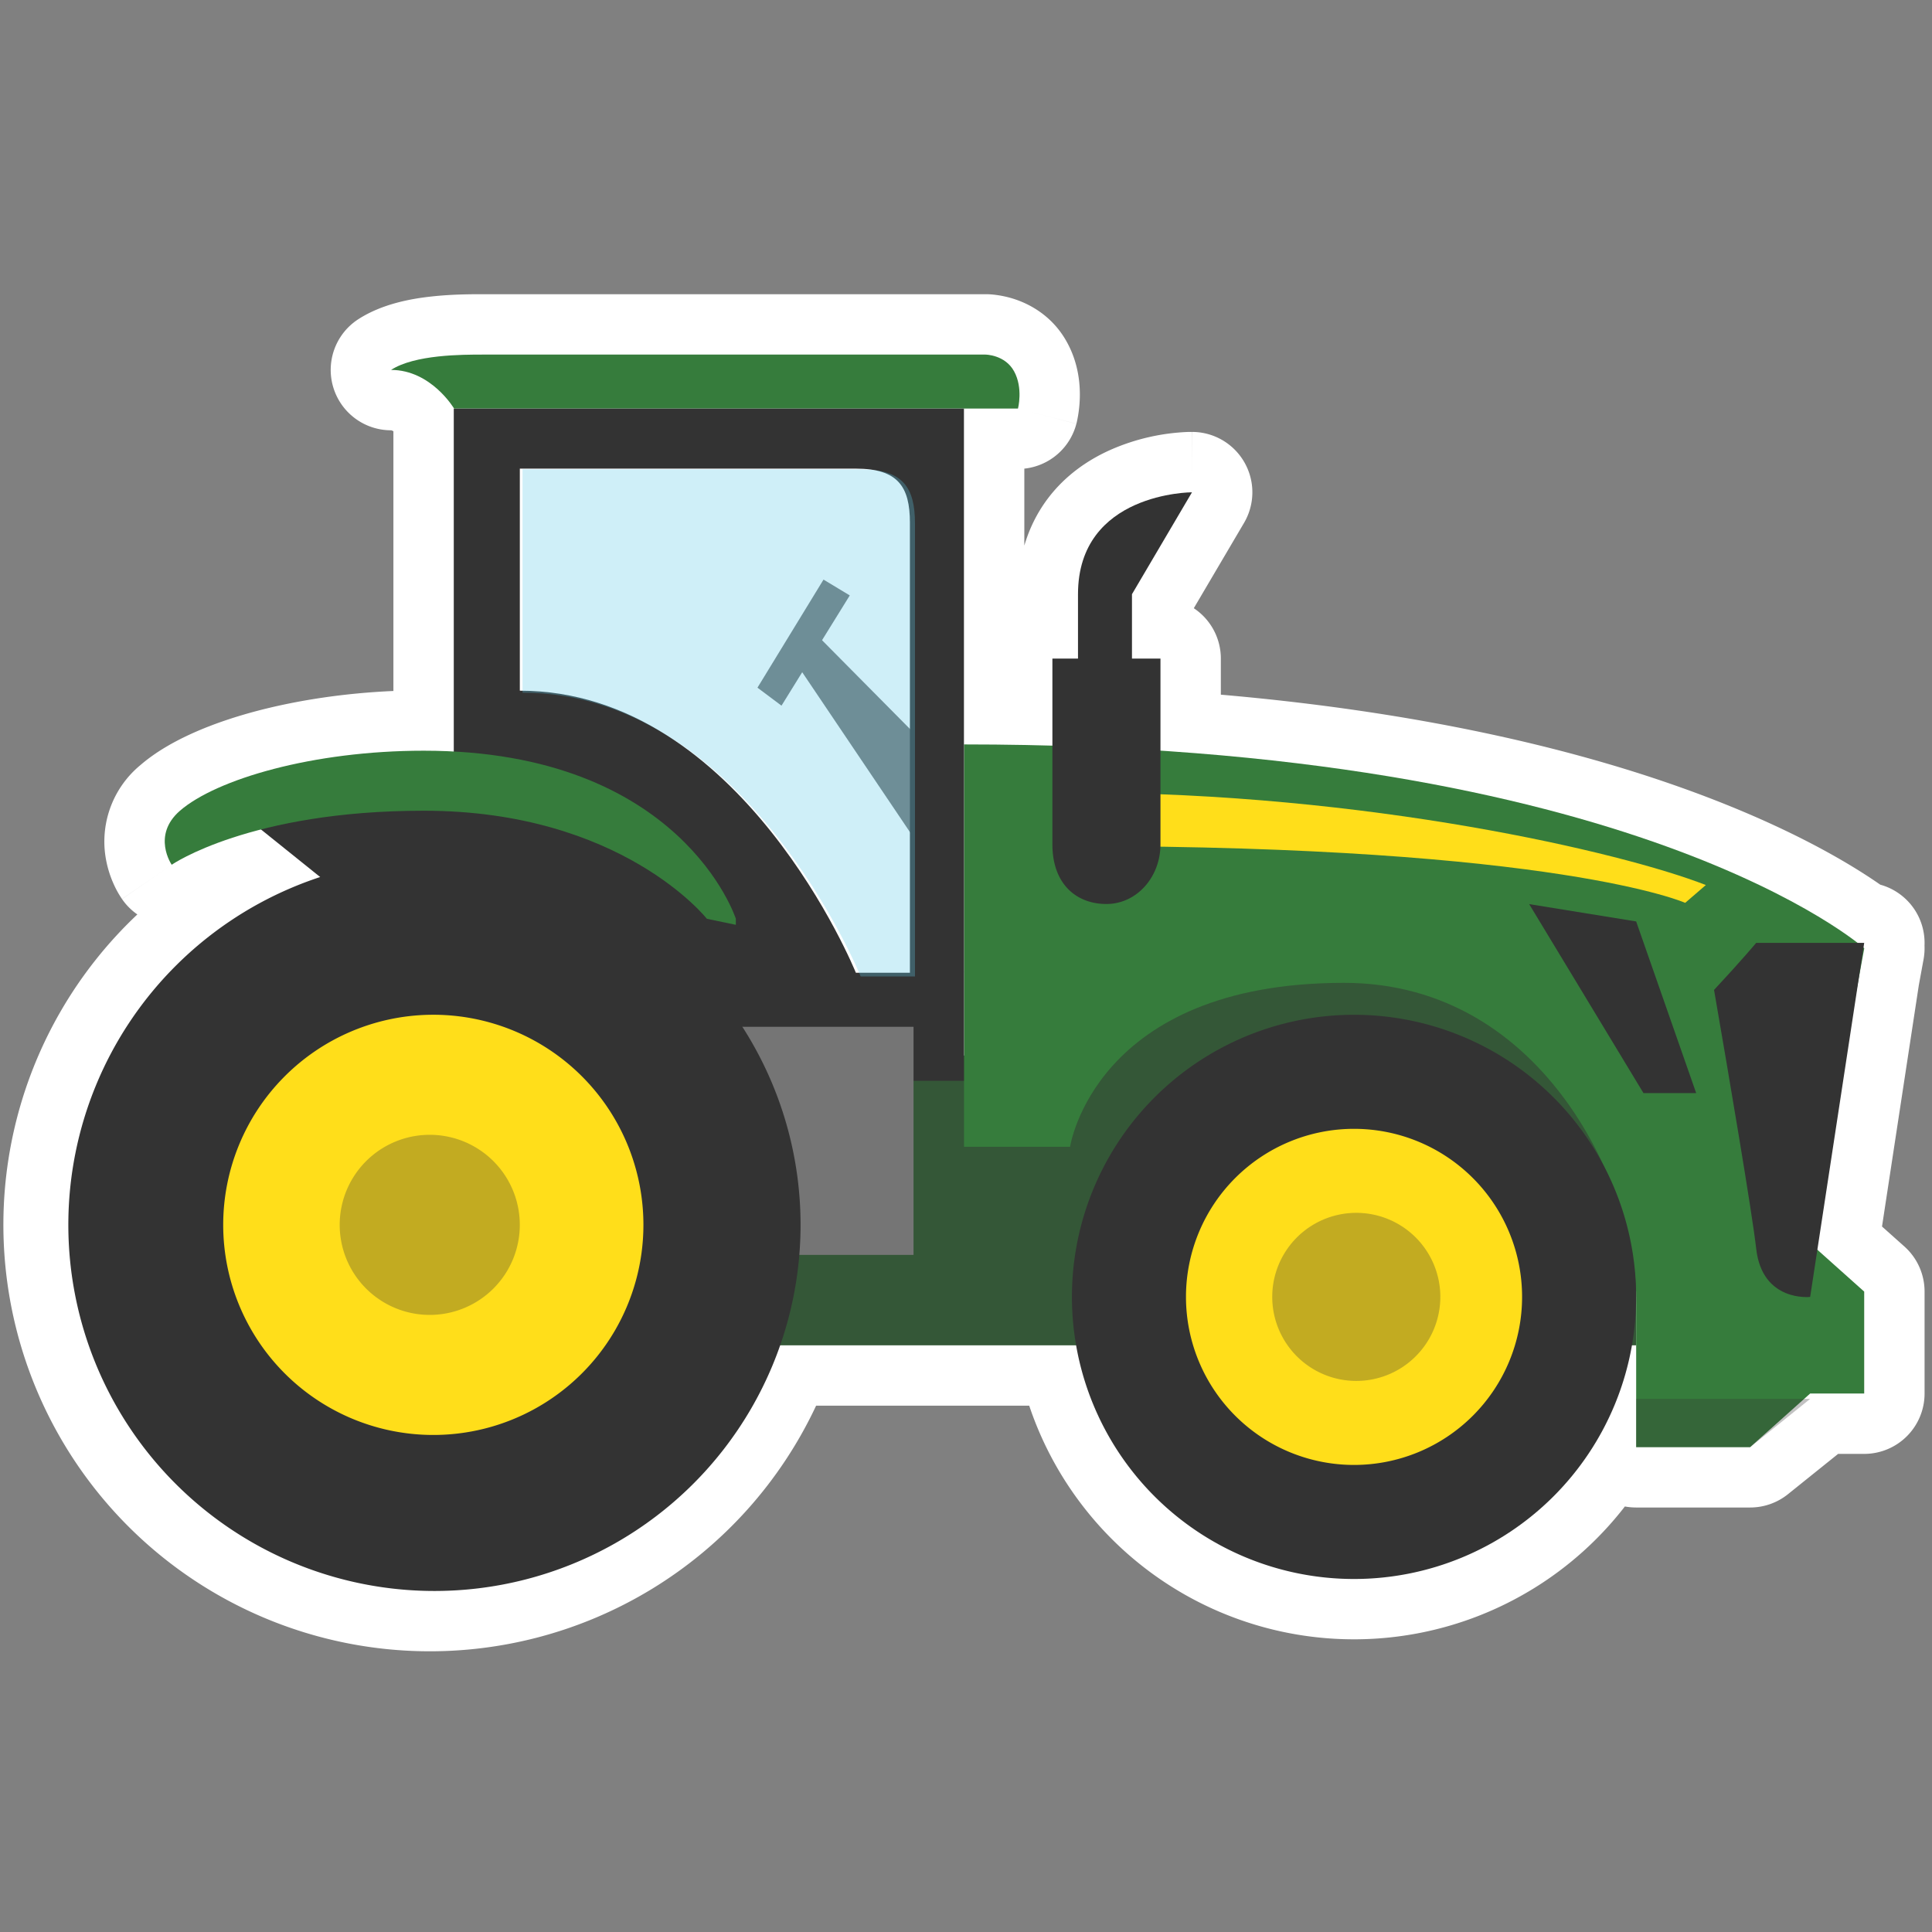 <svg xmlns="http://www.w3.org/2000/svg" fill="none" viewBox="0 0 32 32">
  <rect x="0" y="0" width="32" height="32" fill="#808080" stroke="none"/>
  <path fill="#fff" d="M4.39 13.722a7.436 7.436 0 0 0-.907.286c-.432.172-.64.315-.64.315s-.334-.486.138-.895c.247-.214.66-.42 1.19-.588.12-.037.244-.073.373-.107a9.787 9.787 0 0 1 1.972-.287 10.668 10.668 0 0 1 1 .001V6.76c-.045-.072-.416-.633-1.039-.633.393-.254 1.174-.254 1.527-.254h8.316s.326 0 .477.278c.03.053.05.109.063.164.058.232 0 .453 0 .453h-.894v5.562h.005a53.83 53.83 0 0 1 1.46.02v-1.442h.424V9.842a1.867 1.867 0 0 1 .108-.637c.06-.158.143-.292.24-.406.546-.645 1.54-.645 1.54-.645l-.994 1.688v1.066h.472v1.525c7.586.497 10.844 2.65 11.52 3.163l.027.021h.11l-.013.079.012.01-.081.445-.694 4.548.775.693v1.689h-.895l-.1.088h.1l-.994.8H27.1v-1.688h-.069a4.644 4.644 0 0 1-.876 2.017 4.674 4.674 0 0 1-8.331-2.017h-4.977a6.064 6.064 0 1 1-7.516-7.79l-.941-.77Zm9.128 9.559a7.064 7.064 0 1 1-11.243-8.135.999.999 0 0 1-.254-.255l.823-.568c-.823.568-.824.567-.824.567v-.001l-.002-.002-.002-.004-.006-.008-.012-.019a1.551 1.551 0 0 1-.107-.195 1.771 1.771 0 0 1-.146-.49 1.641 1.641 0 0 1 .58-1.498c.475-.411 1.202-.708 1.959-.905.656-.17 1.419-.288 2.232-.323V7.143a.191.191 0 0 0-.02-.01c-.013-.006-.017-.006-.019-.006a1 1 0 0 1-.542-1.84c.404-.261.898-.342 1.211-.376.343-.038.672-.038.848-.038h8.326v.895-.895h.032a1.336 1.336 0 0 1 .152.013c.084.011.198.033.325.077.254.088.616.286.846.71.193.353.216.704.21.917a2.093 2.093 0 0 1-.051.407l-.003.013-.002.005v.004s-.001.001-.863-.224l.862.225a1 1 0 0 1-.862.742v1.275c.084-.286.213-.543.382-.77.306-.41.698-.661 1.043-.815a3.524 3.524 0 0 1 1.301-.298h.049s.002 0 .002 1v-1a1 1 0 0 1 .862 1.507l-.832 1.413a1 1 0 0 1 .448.834v.598c6.621.575 9.855 2.403 10.922 3.147a1 1 0 0 1 .733 1.008c.003.075-.002.15-.015.225l-.079.43-.61 3.999.372.332a1 1 0 0 1 .333.745v1.689a1 1 0 0 1-1 1h-.432l-.83.667a1 1 0 0 1-.627.221H27.1c-.064 0-.126-.006-.187-.017a5.674 5.674 0 0 1-9.866-1.67h-3.529Z"/>
  <path fill="#fff" d="M15.071 16.112h-.895S12.288 11.44 8.61 11.44V7.762h5.566c.696 0 .895.298.895.895v7.455Z"/>
  <path fill="#367C3C" d="M12.188 18.994v3.287H27.1v-6.664h-6.462l-8.45 3.377Z" class="color1"/>
  <path fill="#333" d="M12.188 18.994v3.287H27.1v-6.664h-6.462l-8.45 3.377Z" opacity=".3"/>
  <path fill="#333" d="M12.188 18.994v3.287H27.1v-6.664h-6.462l-8.45 3.377Z" opacity=".3"/>
  <path fill="#367C3C" d="m29.982 20.593.895.8v1.688h-.895l-.994.888H27.1v-2.488c0-1.688-1.459-5.202-4.84-5.202-4.133 0-4.536 2.715-4.536 2.715h-1.757V12.33c11.133 0 14.911 3.376 14.911 3.376l-.895 4.887Z" class="color1"/>
  <path fill="#333" d="M28.094 18.105h-.873l-1.893-3.13 1.772.287.994 2.843Z"/>
  <path fill="#FFDE1A" d="M17.855 14.014c7.952 0 10.057.94 10.057.94l.342-.295c-1.382-.54-5.607-1.53-10.4-1.53v.886Z" class="color2"/>
  <path fill="#333" d="M19.743 8.154s-1.888 0-1.888 1.688v4.975h.894V9.842l.994-1.688Z"/>
  <path fill="#367C3C" d="M16.32 5.873H8.004c-.353 0-1.134 0-1.527.254.665 0 1.044.64 1.044.64h9.34s.088-.338-.064-.616c-.151-.278-.477-.278-.477-.278Z" class="color1"/>
  <path fill="#fff" d="M17.855 22.28c0-2.487 1.888-4.175 5.566-4.175v4.176h-5.566Z"/>
  <path fill="#333" d="m30.877 15.617-.895 5.864s-.795.09-.894-.8c-.068-.602-.455-2.881-.698-4.285.448-.48.698-.779.698-.779h1.789Z"/>
  <path fill="#757575" d="M14.075 9.862 13.64 9.6l-1.094 1.79.398.298 1.131-1.826Z"/>
  <path fill="#757575" d="m15.361 12.366.605 3.746-.83-2.234-1.876-2.784.32-.526 1.781 1.798Z"/>
  <path fill="#333" d="M7.516 6.768v6.461l-3.397.346 5.385 4.327h6.462V6.768h-8.45Zm7.555 9.344h-.895S12.288 11.44 8.61 11.44V7.762h5.566c.696 0 .895.298.895.895v7.455Z"/>
  <path fill="#5DC9E8" d="M15.155 16.173h-.9s-1.9-4.7-5.6-4.7v-3.7h5.6c.7 0 .9.3.9.9v7.5Z" opacity=".3"/>
  <path fill="#333" d="M19.32 10.908h-1.889v3.076c0 .66.398.989.895.989s.895-.44.895-.99v-3.075h.1Zm3.107 15.245a4.672 4.672 0 1 0 0-9.345 4.672 4.672 0 0 0 0 9.345Z"/>
  <path fill="#FFDE1A" d="M22.427 24.264a2.783 2.783 0 1 0 0-5.567 2.783 2.783 0 0 0 0 5.567Z" class="color2"/>
  <path fill="#333" d="M22.427 22.872a1.392 1.392 0 1 0 0-2.783 1.392 1.392 0 0 0 0 2.783Z" opacity=".3"/>
  <path fill="#367C3C" d="M12.188 15.218s-.894-2.784-5.169-2.784c-1.84 0-3.436.473-4.038.994-.472.41-.137.895-.137.895s1.292-.895 4.175-.895c3.28 0 4.689 1.79 4.689 1.79l.48.1v-.1Z" class="color1"/>
  <path fill="#333" d="M27.1 23.97h1.888l.994-.8H27.1v.8Z" opacity=".3"/>
  <path fill="#757575" d="M11.294 20.785h3.837v-3.778h-3.837v3.777Z"/>
  <path fill="#333" d="M7.118 26.351a6.064 6.064 0 1 0 0-12.127 6.064 6.064 0 0 0 0 12.127Z"/>
  <path fill="#FFDE1A" d="M7.118 23.767a3.48 3.48 0 1 0 0-6.959 3.48 3.48 0 0 0 0 6.959Z" class="color2"/>
  <path fill="#333" d="M7.118 21.779a1.491 1.491 0 1 0 0-2.983 1.491 1.491 0 0 0 0 2.983Z" opacity=".3"/>
</svg>